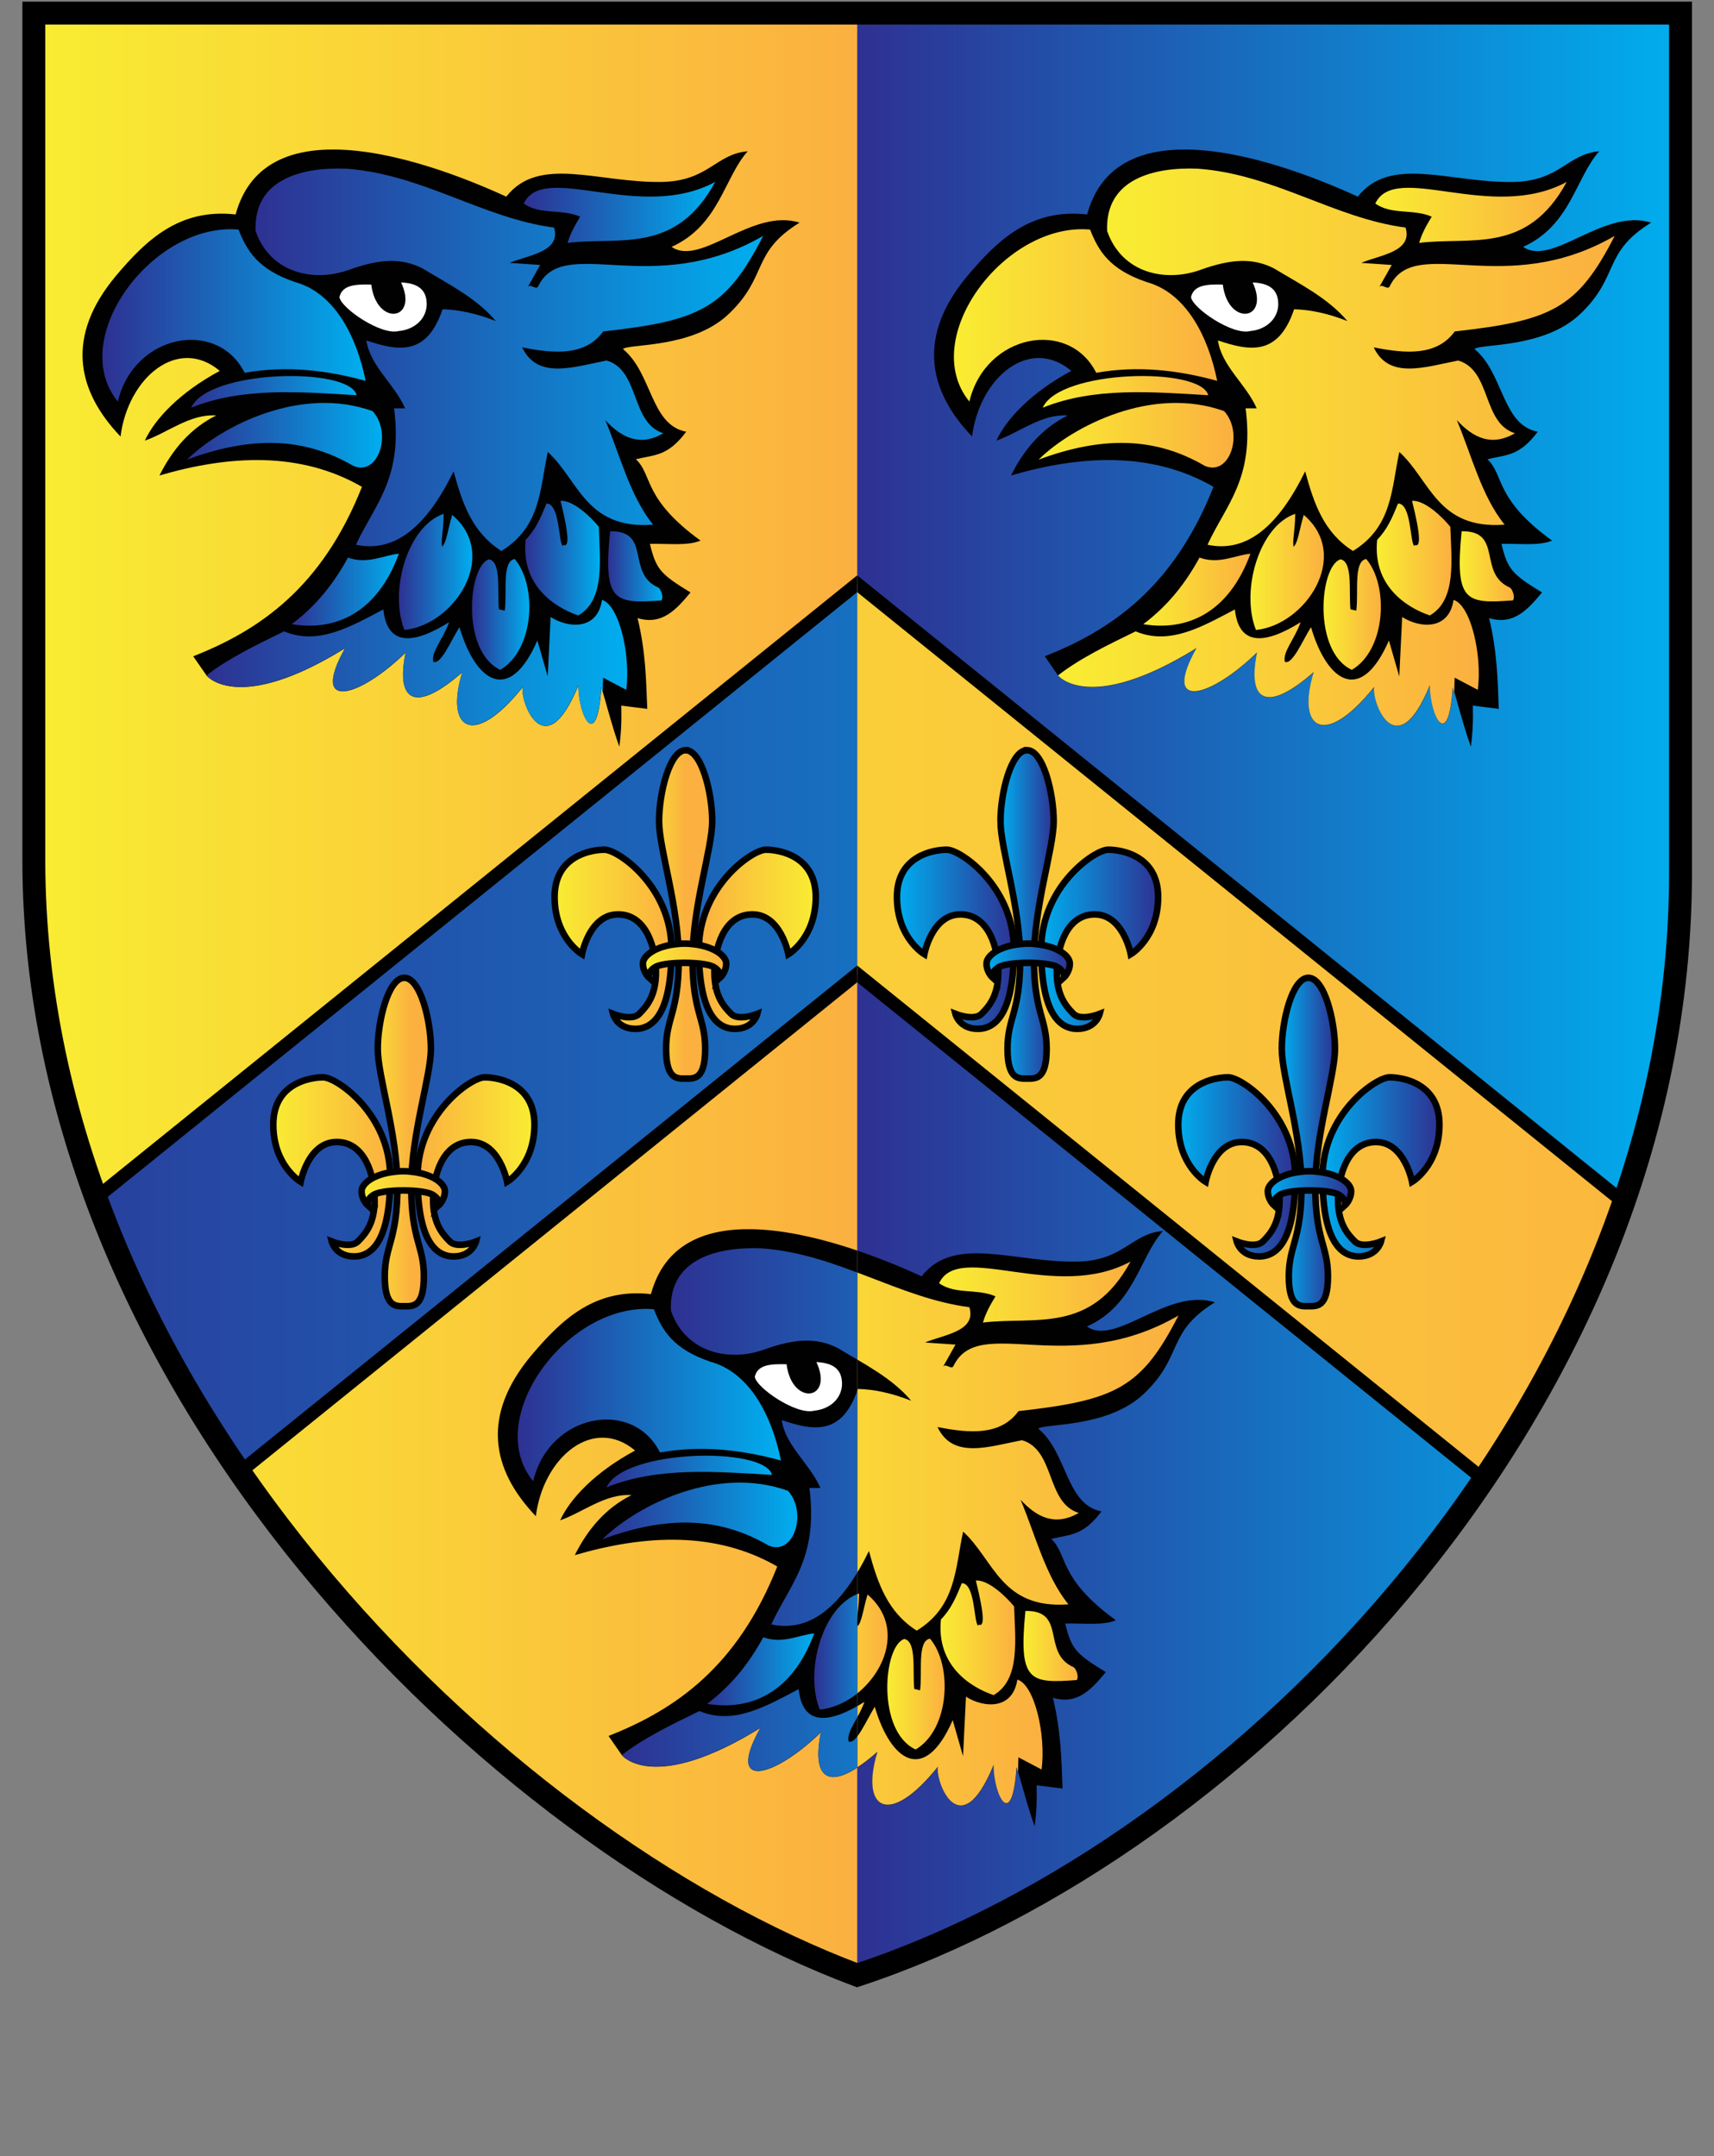 <!DOCTYPE svg PUBLIC "-//W3C//DTD SVG 1.1//EN" "http://www.w3.org/Graphics/SVG/1.1/DTD/svg11.dtd"><svg xmlns="http://www.w3.org/2000/svg" xmlns:xlink="http://www.w3.org/1999/xlink" width="524" height="659" viewBox="53.386 -0.5 524 659"><rect x="53.386" y="-0.5" width="524" height="659" fill="#808080" stroke="none"/><linearGradient id="a" gradientUnits="userSpaceOnUse" x1="91.174" y1="515.304" x2="146.069" y2="536.376"><stop offset="0" stop-color="#8B5E3C"/><stop offset=".497" stop-color="#FDC060"/></linearGradient><linearGradient id="b" gradientUnits="userSpaceOnUse" x1="484.315" y1="536.376" x2="539.209" y2="515.304"><stop offset=".503" stop-color="#FDC060"/><stop offset="1" stop-color="#8B5E3C"/></linearGradient><linearGradient id="c" gradientUnits="userSpaceOnUse" x1="54.886" y1="461.128" x2="160.478" y2="461.128"><stop offset="0" stop-color="#BCBEC0"/><stop offset=".333" stop-color="#E6E7E8"/></linearGradient><linearGradient id="d" gradientUnits="userSpaceOnUse" x1="469.906" y1="461.128" x2="575.498" y2="461.128"><stop offset=".632" stop-color="#E6E7E8"/><stop offset=".687" stop-color="#DBDCDD"/><stop offset=".793" stop-color="#CACBCD"/><stop offset=".898" stop-color="#BFC1C3"/><stop offset="1" stop-color="#BCBEC0"/></linearGradient><defs><path id="e" d="M314.75 3.5H63.727v258.714c0 161.08 140 299 251.714 341 118.286-39 251.714-175.92 251.714-337V3.5H314.75z"/></defs><linearGradient id="f" gradientUnits="userSpaceOnUse" x1="63.728" y1="303.357" x2="567.156" y2="303.357"><stop offset="0" stop-color="#2E3192"/><stop offset="1" stop-color="#00AEEF"/></linearGradient><use xlink:href="#e" overflow="visible" fill="url(#f)"/><clipPath id="g"><use xlink:href="#e" overflow="visible"/></clipPath><g clip-path="url(#g)"><defs><path id="h" d="M315.442 3.5h251.714v655.416H315.442z"/></defs><linearGradient id="i" gradientUnits="userSpaceOnUse" x1="315.442" y1="331.208" x2="567.156" y2="331.208"><stop offset="0" stop-color="#2E3192"/><stop offset="1" stop-color="#00AEEF"/></linearGradient><use xlink:href="#h" overflow="visible" fill="url(#i)"/><clipPath id="j"><use xlink:href="#h" overflow="visible"/></clipPath><g clip-path="url(#j)"><path fill="#010101" d="M519.03 74.955c14.582-6.573 16.044-21.167 23.282-29.22-9.772.816-11.995 9.12-26.25 9.376-19.368.35-37.58-8.28-47.563 4.5-12.132-5.577-33.802-14.152-52.126-14.405-14.25-.197-26.487 4.624-30.625 19.844-17.147-1.935-27.32 7.758-36.657 18.843-14.992 18.006-12.408 34.517 1.47 49.03 2.295-18.098 17.6-30.78 30.343-20.062-12.275 6.606-19.85 14.707-22.906 21.314 6.854-2.355 13.8-8.232 21.813-7.688-7.932 3.96-13.37 10.427-17.344 18.344 21.454-6.26 43.083-7.384 61.905 3.47-12.165 30.705-31.175 43.76-51.584 51.796l4.096 5.91s9.505 11.96 42.34-8.372c-10.983 19.668 4.554 14.966 18.498 1.333-3.166 15.667 3.5 18.167 17.334 6-5.333 17.333 3.206 23.577 18.5 4.533-1 4.142 6.62 24.866 17-.533-.08 8.998 5.667 20.833 7 .667 1.272 3.91 3.162 11.562 5.493 18.095.562-3.947.73-8.155.606-12.556l7.938 1c-.336-8.922-.52-17.772-2.97-27.75 7.497 2.295 11.893-2.673 16.19-7.844-9.238-5.624-10.526-7.094-12.407-14.844 5.908-.11 11.61.646 15.47-1-17.73-12.887-14.527-19.89-19.75-24.875 5.862-1.402 9.735-.876 15.374-8.405-10.975-2.074-10.336-17.876-19.343-25.28 1.934-1.677 21.144-.128 32.25-10.626 12.262-11.592 6.755-18.73 21.75-28-14.537-4.577-30.235 13.587-39.126 7.405z"/><path fill="#FFF" d="M435.687 100.674c3.924-.35 8.01-2.883 8.47-7.625.26-5.272-3.014-7.01-7.814-7.22 5.433 11.7-7.51 13.558-9.125.656-4.77-.114-8.83.045-9.72 3.813.358 3.303 12.754 11.858 18.19 10.374z"/><g transform="translate(-5 2.6)"><linearGradient id="k" gradientUnits="userSpaceOnUse" x1="350.015" y1="93.298" x2="430.499" y2="93.298"><stop offset="0" stop-color="#F9ED32"/><stop offset="1" stop-color="#FBB040"/></linearGradient><path fill="url(#k)" d="M393.527 110.85c12.463-2.242 24.932-.878 36.972 2.467-2.71-13.522-9.468-26.827-21.436-30.16-11.595-3.9-14.84-9.615-17.43-16.09-26.11-2.31-52.648 33.27-36.893 52.57 4.918-20.684 30.375-25.473 38.787-8.786z"/><linearGradient id="l" gradientUnits="userSpaceOnUse" x1="375.899" y1="129.936" x2="435.5" y2="129.936"><stop offset="0" stop-color="#F9ED32"/><stop offset="1" stop-color="#FBB040"/></linearGradient><path fill="url(#l)" d="M426.706 139.29c7.724 3.326 11.973-10.073 5.928-16.724-21.844-7.882-46.118 4.42-56.734 14.818 19.518-7.23 35.662-6.953 50.806 1.906z"/></g><g transform="translate(-5 2.6)"><linearGradient id="m" gradientUnits="userSpaceOnUse" x1="407.891" y1="177.141" x2="440.668" y2="177.141"><stop offset="0" stop-color="#F9ED32"/><stop offset="1" stop-color="#FBB040"/></linearGradient><path fill="url(#m)" d="M440.668 166.142c-4.903.5-9.61 3.32-15.567 1.187-4.125 7.545-9.473 14.587-17.208 20.353 13.128 2.17 26.022-3.154 32.776-21.54z"/><linearGradient id="n" gradientUnits="userSpaceOnUse" x1="381.847" y1="199.502" x2="510.479" y2="199.502"><stop offset="0" stop-color="#F9ED32"/><stop offset="1" stop-color="#FBB040"/></linearGradient><path fill="url(#n)" d="M381.847 203.357c.05.065 9.592 11.903 42.336-8.375-10.982 19.668 4.555 14.966 18.5 1.333-3.167 15.667 3.5 18.167 17.333 6-5.333 17.333 3.206 23.577 18.5 4.533-1 4.142 6.62 24.866 17-.533-.08 8.998 5.667 20.833 7 .667.147.454.305.963.47 1.51.022-1.503.055-2.998.115-4.465l7.074 3.722c1.385-10.448-2.093-25.852-7.406-27.49-1.408 9.353-10.274 8.692-15.712 5.237l-.892 18.158-3.164-10.98c-8.638 19.77-18.944 12.578-23.823-4.096-2.744 4.452-5.713 11.603-8.003 10.607-.67-3.13 2.935-6.78 4.84-12.098-10.743 6.706-18.907 7.49-20.102-3.91-9.963 5.222-19.894 11.1-30.337 6.7-8.748 4.242-17.434 8.5-23.728 13.477z"/><linearGradient id="o" gradientUnits="userSpaceOnUse" x1="478.837" y1="61.819" x2="537.363" y2="61.819"><stop offset="0" stop-color="#F9ED32"/><stop offset="1" stop-color="#FBB040"/></linearGradient><path fill="url(#o)" d="M492.25 71.138c15.964-1.923 33.04 3.607 45.113-18.638-23.11 12.48-52.368-6.383-58.525 6.618 4.976 3.536 11.62 1.548 17.244 4.007-1.67 2.73-3.063 5.284-3.832 8.013z"/><linearGradient id="p" gradientUnits="userSpaceOnUse" x1="396.835" y1="106.862" x2="552.028" y2="106.862"><stop offset="0" stop-color="#F9ED32"/><stop offset="1" stop-color="#FBB040"/></linearGradient><path fill="url(#p)" d="M396.857 67.512c4.494 12.93 17.828 15.756 28.578 11.855 9.21-3.318 15.985-3.74 22.44-.424 8.015 4.827 16.563 9.12 22.438 16.09-6.017-2.367-11.412-3.49-16.3-3.6-4.9 14.62-13.95 12.643-23.286 9.526 1.156 7.846 8.543 13.263 11.854 20.744h-3.386c2.784 21.62-6.072 29.483-11.644 41.704 12.114 2.548 21.684-5.81 29.85-22.44 2.723 10.08 5.773 18.71 14.606 24.346 12.136-7.46 11.73-19.046 14.183-30.272 9.437 8.58 11.612 23.763 32.177 22.228-7.105-8.866-10.03-21.076-14.606-31.965 4.978 5.38 10.56 8.19 17.783 4.02-10.09-3.105-7.146-19.245-17.36-22.227-10.097 1.935-21.13 5.93-25.825-4.022 9.946 1.97 19.28 2.638 24.768-4.868 29.514-3.3 37.523-6.933 48.9-29.214-33.806 19.567-60.994-.77-68.8 15.454-.6 1.25-2.4-1.013-3.175.21l3.812-6.773-9.314-.635c5.55-2.393 15.823-3.33 13.548-10.796-21.795-2.84-40.186-16.302-63.508-17.994-13.166-.543-28.426 2.99-27.73 19.052z"/><linearGradient id="q" gradientUnits="userSpaceOnUse" x1="479.27" y1="167.49" x2="502.125" y2="167.49"><stop offset="0" stop-color="#F9ED32"/><stop offset="1" stop-color="#FBB040"/></linearGradient><path fill="url(#q)" d="M490.962 163.467l-.156.313c-1.38-.574-.862-13.028-5.02-12.97-1.735 4.275-3.283 7.904-6.38 11.088-1.425 13.888 8.772 20.643 16.105 23.113 8.236-4.728 6.577-17.104 6.276-27.087-2.44-3.005-7.81-8.186-11.714-7.948 2.803 11.232 2.535 14.213.89 13.492z"/><linearGradient id="r" gradientUnits="userSpaceOnUse" x1="377.17" y1="116.67" x2="427.764" y2="116.67"><stop offset="0" stop-color="#F9ED32"/><stop offset="1" stop-color="#FBB040"/></linearGradient><path fill="url(#r)" d="M427.764 117.697c-2.312-8.783-45.39-7.848-50.595 3.81 15.678-6.327 33.3-4.825 50.594-3.81z"/><linearGradient id="s" gradientUnits="userSpaceOnUse" x1="504.646" y1="170.002" x2="521.197" y2="170.002"><stop offset="0" stop-color="#F9ED32"/><stop offset="1" stop-color="#FBB040"/></linearGradient><path fill="url(#s)" d="M519.944 176.48c-9.896-4.408-1.936-17.403-14.706-17.196-2.158 21.594 1.266 22.217 15.688 21.127.76-1.034-.24-3.6-.982-3.93z"/><linearGradient id="t" gradientUnits="userSpaceOnUse" x1="440.673" y1="171.702" x2="463.122" y2="171.702"><stop offset="0" stop-color="#F9ED32"/><stop offset="1" stop-color="#FBB040"/></linearGradient><path fill="url(#t)" d="M442.357 189.454c15.22-1.544 29.206-22.79 14.602-35.178-1.365 4.683-1.77 8.555-3.098 9.734-.41-2.034.406-4.353.51-10.06-10.978 3.643-16.793 23.475-12.015 35.504z"/><linearGradient id="u" gradientUnits="userSpaceOnUse" x1="463.009" y1="184.698" x2="480.545" y2="184.698"><stop offset="0" stop-color="#F9ED32"/><stop offset="1" stop-color="#FBB040"/></linearGradient><path fill="url(#u)" d="M473.025 183.548l-1.778-.42c-.55-5.517.786-14.53-3.032-15.27-6.41 1.944-8.6 28.164 3.45 33.782 10.46-6.132 11.353-25.766 4.394-33.886-3.97.716-2.285 10.128-3.035 15.794z"/></g></g><g clip-path="url(#j)"><path fill="#010101" d="M385.67 404.956c14.582-6.574 16.044-21.168 23.282-29.22-9.772.816-11.995 9.12-26.25 9.376-19.368.348-37.58-8.28-47.563 4.5-12.132-5.578-33.802-14.154-52.126-14.407-14.25-.197-26.487 4.624-30.625 19.844-17.147-1.935-27.32 7.757-36.657 18.843-14.992 18.006-12.408 34.516 1.47 49.03 2.295-18.1 17.6-30.78 30.343-20.062-12.275 6.606-19.85 14.706-22.906 21.314 6.854-2.355 13.8-8.232 21.813-7.688-7.932 3.96-13.37 10.426-17.344 18.344 21.454-6.26 43.083-7.385 61.905 3.47-12.165 30.704-31.175 43.76-51.584 51.796l4.096 5.91s9.505 11.96 42.34-8.373c-10.983 19.668 4.554 14.967 18.498 1.334-3.166 15.666 3.5 18.166 17.334 6-5.333 17.333 3.206 23.576 18.5 4.533-1 4.143 6.62 24.866 17-.533-.08 8.998 5.667 20.833 7 .666 1.272 3.91 3.162 11.563 5.493 18.096.562-3.948.73-8.155.606-12.556l7.938 1c-.336-8.922-.52-17.773-2.97-27.75 7.497 2.295 11.893-2.674 16.19-7.844-9.238-5.625-10.526-7.094-12.407-14.844 5.908-.11 11.61.646 15.47-1-17.73-12.887-14.527-19.89-19.75-24.875 5.862-1.403 9.735-.876 15.374-8.405-10.975-2.074-10.336-17.877-19.343-25.28 1.934-1.677 21.144-.128 32.25-10.626 12.262-11.593 6.755-18.73 21.75-28-14.538-4.577-30.235 13.587-39.126 7.406z"/><path fill="#FFF" d="M302.327 430.674c3.924-.35 8.01-2.883 8.47-7.625.26-5.272-3.014-7.01-7.814-7.22 5.433 11.7-7.51 13.557-9.125.656-4.77-.115-8.83.045-9.72 3.813.358 3.302 12.753 11.86 18.19 10.374z"/><g transform="translate(-5 2.6)"><linearGradient id="v" gradientUnits="userSpaceOnUse" x1="216.655" y1="423.298" x2="297.138" y2="423.298"><stop offset="0" stop-color="#F9ED32"/><stop offset="1" stop-color="#FBB040"/></linearGradient><path fill="url(#v)" d="M260.167 440.852c12.463-2.244 24.932-.88 36.972 2.465-2.71-13.52-9.468-26.826-21.436-30.158-11.595-3.903-14.84-9.618-17.43-16.093-26.11-2.31-52.648 33.27-36.893 52.57 4.917-20.684 30.375-25.473 38.787-8.785z"/><linearGradient id="w" gradientUnits="userSpaceOnUse" x1="242.539" y1="459.936" x2="302.14" y2="459.936"><stop offset="0" stop-color="#F9ED32"/><stop offset="1" stop-color="#FBB040"/></linearGradient><path fill="url(#w)" d="M293.345 469.29c7.724 3.325 11.973-10.073 5.928-16.724-21.844-7.883-46.118 4.42-56.734 14.818 19.517-7.23 35.662-6.952 50.805 1.905z"/></g><g transform="translate(-5 2.6)"><linearGradient id="x" gradientUnits="userSpaceOnUse" x1="274.531" y1="507.141" x2="307.307" y2="507.141"><stop offset="0" stop-color="#F9ED32"/><stop offset="1" stop-color="#FBB040"/></linearGradient><path fill="url(#x)" d="M307.307 496.143c-4.903.5-9.61 3.32-15.567 1.186-4.126 7.546-9.474 14.587-17.21 20.354 13.13 2.17 26.023-3.155 32.777-21.54z"/><linearGradient id="y" gradientUnits="userSpaceOnUse" x1="248.487" y1="529.502" x2="377.119" y2="529.502"><stop offset="0" stop-color="#F9ED32"/><stop offset="1" stop-color="#FBB040"/></linearGradient><path fill="url(#y)" d="M248.487 533.357c.05.064 9.592 11.902 42.336-8.375-10.982 19.668 4.555 14.967 18.5 1.334-3.167 15.666 3.5 18.166 17.333 6-5.333 17.333 3.206 23.576 18.5 4.533-1 4.142 6.62 24.865 17-.534-.08 8.998 5.667 20.833 7 .666.147.455.305.963.47 1.512.022-1.504.055-3 .115-4.467l7.074 3.723c1.385-10.447-2.093-25.852-7.406-27.49-1.408 9.353-10.274 8.693-15.712 5.238l-.892 18.158-3.164-10.982c-8.638 19.77-18.944 12.58-23.823-4.094-2.744 4.453-5.713 11.604-8.003 10.607-.67-3.13 2.935-6.78 4.84-12.098-10.743 6.706-18.907 7.49-20.102-3.91-9.963 5.222-19.894 11.1-30.337 6.702-8.75 4.24-17.434 8.5-23.728 13.475z"/><linearGradient id="z" gradientUnits="userSpaceOnUse" x1="345.477" y1="391.819" x2="404.003" y2="391.819"><stop offset="0" stop-color="#F9ED32"/><stop offset="1" stop-color="#FBB040"/></linearGradient><path fill="url(#z)" d="M358.89 401.14c15.963-1.925 33.04 3.606 45.112-18.64-23.11 12.482-52.368-6.383-58.525 6.62 4.976 3.534 11.62 1.546 17.244 4.005-1.67 2.73-3.06 5.283-3.83 8.014z"/><linearGradient id="A" gradientUnits="userSpaceOnUse" x1="263.474" y1="436.861" x2="418.668" y2="436.861"><stop offset="0" stop-color="#F9ED32"/><stop offset="1" stop-color="#FBB040"/></linearGradient><path fill="url(#A)" d="M263.497 397.512c4.494 12.93 17.828 15.756 28.578 11.855 9.21-3.318 15.985-3.738 22.44-.424 8.015 4.828 16.563 9.12 22.438 16.09-6.017-2.367-11.412-3.49-16.3-3.6-4.9 14.62-13.95 12.643-23.286 9.527 1.156 7.846 8.543 13.264 11.854 20.744h-3.386c2.784 21.62-6.072 29.484-11.644 41.705 12.114 2.546 21.684-5.81 29.85-22.44 2.723 10.078 5.773 18.707 14.606 24.344 12.136-7.46 11.73-19.045 14.183-30.27 9.437 8.58 11.612 23.76 32.177 22.226-7.105-8.865-10.03-21.076-14.606-31.965 4.978 5.38 10.56 8.19 17.783 4.02-10.09-3.104-7.146-19.245-17.36-22.226-10.097 1.933-21.13 5.93-25.825-4.024 9.946 1.97 19.28 2.64 24.768-4.867 29.514-3.302 37.523-6.935 48.9-29.216-33.806 19.568-60.994-.77-68.8 15.455-.6 1.25-2.4-1.015-3.175.21l3.812-6.775-9.314-.635c5.55-2.393 15.823-3.33 13.548-10.795-21.795-2.842-40.186-16.303-63.508-17.994-13.167-.542-28.427 2.99-27.73 19.052z"/><linearGradient id="B" gradientUnits="userSpaceOnUse" x1="345.91" y1="497.49" x2="368.764" y2="497.49"><stop offset="0" stop-color="#F9ED32"/><stop offset="1" stop-color="#FBB040"/></linearGradient><path fill="url(#B)" d="M357.6 493.467l-.155.314c-1.38-.573-.862-13.028-5.02-12.968-1.735 4.273-3.283 7.902-6.38 11.086-1.425 13.89 8.772 20.643 16.105 23.113 8.235-4.727 6.576-17.104 6.275-27.087-2.44-3.004-7.81-8.186-11.714-7.947 2.804 11.23 2.537 14.212.89 13.49z"/><linearGradient id="C" gradientUnits="userSpaceOnUse" x1="243.809" y1="446.671" x2="294.404" y2="446.671"><stop offset="0" stop-color="#F9ED32"/><stop offset="1" stop-color="#FBB040"/></linearGradient><path fill="url(#C)" d="M294.404 447.697c-2.312-8.783-45.39-7.848-50.595 3.81 15.678-6.327 33.3-4.825 50.594-3.81z"/><linearGradient id="D" gradientUnits="userSpaceOnUse" x1="371.286" y1="500.002" x2="387.837" y2="500.002"><stop offset="0" stop-color="#F9ED32"/><stop offset="1" stop-color="#FBB040"/></linearGradient><path fill="url(#D)" d="M386.584 506.48c-9.896-4.407-1.936-17.403-14.706-17.196-2.158 21.594 1.266 22.217 15.688 21.127.76-1.033-.24-3.6-.982-3.93z"/><linearGradient id="E" gradientUnits="userSpaceOnUse" x1="307.312" y1="501.701" x2="329.761" y2="501.701"><stop offset="0" stop-color="#F9ED32"/><stop offset="1" stop-color="#FBB040"/></linearGradient><path fill="url(#E)" d="M308.997 519.453c15.22-1.543 29.206-22.79 14.602-35.178-1.365 4.684-1.77 8.555-3.098 9.734-.41-2.034.406-4.353.51-10.062-10.978 3.646-16.794 23.478-12.015 35.505z"/><linearGradient id="F" gradientUnits="userSpaceOnUse" x1="329.649" y1="514.698" x2="347.184" y2="514.698"><stop offset="0" stop-color="#F9ED32"/><stop offset="1" stop-color="#FBB040"/></linearGradient><path fill="url(#F)" d="M339.665 513.55l-1.778-.42c-.55-5.52.786-14.53-3.032-15.27-6.41 1.942-8.6 28.163 3.45 33.78 10.46-6.13 11.353-25.766 4.394-33.885-3.97.716-2.285 10.128-3.035 15.794z"/></g></g><linearGradient id="G" gradientUnits="userSpaceOnUse" x1="3.017" y1="336.462" x2="627.867" y2="336.462"><stop offset="0" stop-color="#F9ED32"/><stop offset="1" stop-color="#FBB040"/></linearGradient><path clip-path="url(#j)" fill="url(#G)" stroke="#000" stroke-width="4" stroke-miterlimit="10" d="M627.867 429.96L315.443 177.928 3.017 429.96l67.197 65.036 245.23-197.824L560.67 494.996z"/><g clip-path="url(#j)"><linearGradient id="H" gradientUnits="userSpaceOnUse" x1="359.259" y1="278.986" x2="375.509" y2="278.986"><stop offset="0" stop-color="#00AEEF"/><stop offset="1" stop-color="#2E3192"/></linearGradient><path fill="url(#H)" stroke="#000" stroke-width="2" stroke-miterlimit="10" d="M359.26 250.47c0-8.543 3.208-21.632 8.114-21.67v-.002h.022c4.904.04 8.113 13.13 8.113 21.67 0 8.556-6.01 25.855-6.01 42.204 0 16.35 3.864 17.87 3.864 27.376 0 9.492-3.39 9.126-5.98 9.125-2.59 0-5.98.367-5.98-9.125 0-9.506 3.862-11.026 3.862-27.376s-6.007-33.65-6.007-42.203z"/><linearGradient id="I" gradientUnits="userSpaceOnUse" x1="371.707" y1="286.589" x2="407.447" y2="286.589"><stop offset="0" stop-color="#00AEEF"/><stop offset="1" stop-color="#2E3192"/></linearGradient><path fill="url(#I)" stroke="#000" stroke-width="2" stroke-miterlimit="10" d="M376.46 296.665c0-7.224 2.852-17.68 11.596-17.68 8.746 0 11.027 12.167 11.027 12.167s8.363-4.943 8.363-17.49c0-12.547-11.074-14.448-15.258-14.448-4.182 0-20.482 11.32-20.482 30.417s5.324 24.334 11.027 24.334 6.844-4.563 6.844-4.563-5.703 2.282-7.984 0-5.133-5.512-5.133-12.735z"/><linearGradient id="J" gradientUnits="userSpaceOnUse" x1="327.603" y1="286.589" x2="363.343" y2="286.589"><stop offset="0" stop-color="#00AEEF"/><stop offset="1" stop-color="#2E3192"/></linearGradient><path fill="url(#J)" stroke="#000" stroke-width="2" stroke-miterlimit="10" d="M358.59 296.665c0-7.224-2.853-17.68-11.597-17.68s-11.025 12.167-11.025 12.167-8.365-4.943-8.365-17.49c0-12.547 11.076-14.448 15.258-14.448s20.483 11.32 20.483 30.417-5.322 24.334-11.025 24.334-6.846-4.563-6.846-4.563 5.705 2.282 7.986 0 5.133-5.512 5.133-12.735z"/><linearGradient id="K" gradientUnits="userSpaceOnUse" x1="354.982" y1="293.143" x2="380.453" y2="293.143"><stop offset="0" stop-color="#00AEEF"/><stop offset="1" stop-color="#2E3192"/></linearGradient><path fill="url(#K)" stroke="#000" stroke-width="2" stroke-miterlimit="10" d="M365.81 288.018c.443-.062.957-.098 1.574-.098.113 0 .22.007.332.008.113 0 .22-.008.332-.008.62 0 1.133.036 1.574.098 6.852.554 10.83 3.577 10.83 5.986 0 2.66-1.902 4.362-1.902 4.362s.645-1.595-1.64-3.14c-1.987-1.347-7.75-1.437-9.194-1.438-1.443 0-7.205.09-9.195 1.438-2.28 1.545-1.638 3.14-1.638 3.14s-1.9-1.7-1.9-4.362c0-2.41 3.976-5.433 10.828-5.986z"/><g><linearGradient id="L" gradientUnits="userSpaceOnUse" x1="445.259" y1="348.555" x2="461.509" y2="348.555"><stop offset="0" stop-color="#00AEEF"/><stop offset="1" stop-color="#2E3192"/></linearGradient><path fill="url(#L)" stroke="#000" stroke-width="2" stroke-miterlimit="10" d="M445.26 320.038c0-8.542 3.208-21.63 8.114-21.67h.022c4.904.04 8.113 13.128 8.113 21.67 0 8.555-6.01 25.854-6.01 42.203 0 16.35 3.864 17.87 3.864 27.376 0 9.492-3.39 9.127-5.98 9.125-2.59.003-5.98.368-5.98-9.124 0-9.506 3.862-11.025 3.862-27.375 0-16.348-6.007-33.648-6.007-42.202z"/><linearGradient id="M" gradientUnits="userSpaceOnUse" x1="457.707" y1="356.158" x2="493.447" y2="356.158"><stop offset="0" stop-color="#00AEEF"/><stop offset="1" stop-color="#2E3192"/></linearGradient><path fill="url(#M)" stroke="#000" stroke-width="2" stroke-miterlimit="10" d="M462.46 366.233c0-7.224 2.852-17.68 11.596-17.68 8.746 0 11.027 12.167 11.027 12.167s8.363-4.943 8.363-17.49c0-12.547-11.074-14.448-15.258-14.448-4.182 0-20.482 11.32-20.482 30.417s5.324 24.332 11.027 24.332 6.844-4.563 6.844-4.563-5.703 2.28-7.984 0-5.133-5.513-5.133-12.737z"/><linearGradient id="N" gradientUnits="userSpaceOnUse" x1="413.603" y1="356.158" x2="449.343" y2="356.158"><stop offset="0" stop-color="#00AEEF"/><stop offset="1" stop-color="#2E3192"/></linearGradient><path fill="url(#N)" stroke="#000" stroke-width="2" stroke-miterlimit="10" d="M444.59 366.233c0-7.224-2.853-17.68-11.597-17.68s-11.025 12.167-11.025 12.167-8.365-4.943-8.365-17.49c0-12.547 11.076-14.448 15.258-14.448s20.483 11.32 20.483 30.417-5.322 24.332-11.025 24.332-6.846-4.563-6.846-4.563 5.705 2.28 7.986 0 5.133-5.513 5.133-12.737z"/><linearGradient id="O" gradientUnits="userSpaceOnUse" x1="440.982" y1="362.712" x2="466.453" y2="362.712"><stop offset="0" stop-color="#00AEEF"/><stop offset="1" stop-color="#2E3192"/></linearGradient><path fill="url(#O)" stroke="#000" stroke-width="2" stroke-miterlimit="10" d="M451.81 357.586c.443-.062.957-.098 1.574-.098.113 0 .22.007.332.008.113 0 .22-.008.332-.008.62 0 1.133.036 1.574.098 6.852.554 10.83 3.577 10.83 5.986 0 2.66-1.902 4.362-1.902 4.362s.645-1.595-1.64-3.14c-1.987-1.347-7.75-1.437-9.194-1.438-1.443 0-7.205.09-9.195 1.438-2.28 1.545-1.638 3.14-1.638 3.14s-1.9-1.7-1.9-4.362c0-2.41 3.976-5.432 10.828-5.986z"/></g></g></g><g clip-path="url(#g)"><defs><path id="P" d="M63.728 3.5h251.714v655.416H63.728z"/></defs><linearGradient id="Q" gradientUnits="userSpaceOnUse" x1="63.728" y1="331.207" x2="315.442" y2="331.207"><stop offset="0" stop-color="#F9ED32"/><stop offset="1" stop-color="#FBB040"/></linearGradient><use xlink:href="#P" overflow="visible" fill="url(#Q)"/><clipPath id="R"><use xlink:href="#P" overflow="visible"/></clipPath><g clip-path="url(#R)"><path fill="#010101" d="M258.697 74.955c14.58-6.573 16.043-21.167 23.28-29.22-9.77.816-11.994 9.12-26.25 9.376-19.367.35-37.58-8.28-47.562 4.5-12.13-5.577-33.8-14.152-52.124-14.405-14.25-.197-26.486 4.624-30.624 19.844-17.146-1.935-27.32 7.758-36.656 18.843-14.992 18.006-12.408 34.517 1.47 49.03 2.295-18.098 17.6-30.78 30.343-20.062-12.275 6.606-19.85 14.707-22.906 21.314 6.854-2.355 13.8-8.232 21.813-7.688-7.932 3.96-13.37 10.427-17.344 18.344 21.455-6.26 43.084-7.384 61.906 3.47-12.165 30.705-31.175 43.76-51.584 51.796l4.095 5.91s9.505 11.96 42.34-8.372c-10.983 19.668 4.554 14.966 18.498 1.333-3.165 15.667 3.502 18.167 17.335 6-5.333 17.333 3.206 23.577 18.5 4.533-1 4.142 6.62 24.866 17-.533-.08 8.998 5.667 20.833 7 .667 1.272 3.91 3.162 11.562 5.493 18.095.56-3.947.73-8.155.605-12.556l7.938 1c-.335-8.922-.52-17.772-2.968-27.75 7.496 2.295 11.892-2.673 16.188-7.844-9.237-5.624-10.525-7.094-12.406-14.844 5.908-.11 11.61.646 15.47-1-17.73-12.887-14.527-19.89-19.75-24.875 5.862-1.402 9.735-.876 15.374-8.405-10.976-2.074-10.337-17.876-19.344-25.28 1.934-1.677 21.144-.128 32.25-10.626 12.262-11.592 6.755-18.73 21.75-28-14.538-4.577-30.235 13.587-39.127 7.405z"/><path fill="#FFF" d="M175.354 100.674c3.924-.35 8.01-2.883 8.47-7.625.26-5.272-3.014-7.01-7.814-7.22 5.433 11.7-7.51 13.558-9.125.656-4.77-.114-8.83.045-9.72 3.813.358 3.303 12.753 11.858 18.19 10.374z"/><g transform="translate(-5 2.6)"><linearGradient id="S" gradientUnits="userSpaceOnUse" x1="89.682" y1="93.298" x2="170.165" y2="93.298"><stop offset="0" stop-color="#2E3192"/><stop offset="1" stop-color="#00AEEF"/></linearGradient><path fill="url(#S)" d="M133.193 110.85c12.463-2.242 24.932-.878 36.972 2.467-2.71-13.522-9.467-26.827-21.435-30.16-11.595-3.9-14.84-9.615-17.43-16.09-26.11-2.31-52.648 33.27-36.893 52.57 4.917-20.684 30.374-25.473 38.786-8.786z"/><linearGradient id="T" gradientUnits="userSpaceOnUse" x1="115.566" y1="129.936" x2="175.167" y2="129.936"><stop offset="0" stop-color="#2E3192"/><stop offset="1" stop-color="#00AEEF"/></linearGradient><path fill="url(#T)" d="M166.372 139.29c7.724 3.326 11.973-10.073 5.928-16.724-21.844-7.882-46.118 4.42-56.734 14.818 19.518-7.23 35.663-6.953 50.806 1.906z"/></g><g transform="translate(-5 2.6)"><linearGradient id="U" gradientUnits="userSpaceOnUse" x1="147.558" y1="177.141" x2="180.334" y2="177.141"><stop offset="0" stop-color="#2E3192"/><stop offset="1" stop-color="#00AEEF"/></linearGradient><path fill="url(#U)" d="M180.334 166.142c-4.903.5-9.61 3.32-15.567 1.187-4.126 7.545-9.474 14.587-17.21 20.353 13.13 2.17 26.023-3.154 32.777-21.54z"/><linearGradient id="V" gradientUnits="userSpaceOnUse" x1="121.514" y1="199.502" x2="250.146" y2="199.502"><stop offset="0" stop-color="#2E3192"/><stop offset="1" stop-color="#00AEEF"/></linearGradient><path fill="url(#V)" d="M121.514 203.357c.05.065 9.592 11.903 42.336-8.375-10.982 19.668 4.555 14.966 18.5 1.333-3.167 15.667 3.5 18.167 17.333 6-5.333 17.333 3.206 23.577 18.5 4.533-1 4.142 6.62 24.866 17-.533-.08 8.998 5.667 20.833 7 .667.147.454.305.963.47 1.51.022-1.503.055-2.998.115-4.465l7.073 3.722c1.386-10.448-2.092-25.852-7.405-27.49-1.408 9.353-10.274 8.692-15.712 5.237l-.892 18.158-3.163-10.98c-8.638 19.77-18.944 12.578-23.823-4.096-2.744 4.452-5.713 11.603-8.003 10.607-.67-3.13 2.936-6.78 4.84-12.098-10.742 6.706-18.906 7.49-20.1-3.91-9.964 5.222-19.895 11.1-30.338 6.7-8.75 4.242-17.434 8.5-23.728 13.477z"/><linearGradient id="W" gradientUnits="userSpaceOnUse" x1="218.504" y1="61.819" x2="277.029" y2="61.819"><stop offset="0" stop-color="#2E3192"/><stop offset="1" stop-color="#00AEEF"/></linearGradient><path fill="url(#W)" d="M231.916 71.138c15.964-1.923 33.04 3.607 45.113-18.638-23.11 12.48-52.37-6.383-58.526 6.618 4.976 3.536 11.62 1.548 17.244 4.007-1.67 2.73-3.062 5.284-3.832 8.013z"/><linearGradient id="X" gradientUnits="userSpaceOnUse" x1="136.501" y1="106.862" x2="291.695" y2="106.862"><stop offset="0" stop-color="#2E3192"/><stop offset="1" stop-color="#00AEEF"/></linearGradient><path fill="url(#X)" d="M136.524 67.512c4.494 12.93 17.828 15.756 28.578 11.855 9.21-3.318 15.985-3.74 22.44-.424 8.015 4.827 16.563 9.12 22.438 16.09-6.017-2.367-11.412-3.49-16.3-3.6-4.9 14.62-13.95 12.643-23.286 9.526 1.156 7.846 8.543 13.263 11.854 20.744h-3.387c2.785 21.62-6.07 29.483-11.643 41.704 12.114 2.548 21.684-5.81 29.85-22.44 2.723 10.08 5.773 18.71 14.606 24.346 12.136-7.46 11.73-19.046 14.183-30.272 9.438 8.58 11.613 23.763 32.178 22.228-7.105-8.866-10.03-21.076-14.606-31.965 4.977 5.38 10.56 8.19 17.782 4.02-10.09-3.105-7.146-19.245-17.36-22.227-10.097 1.935-21.13 5.93-25.825-4.022 9.946 1.97 19.28 2.638 24.768-4.868 29.514-3.3 37.523-6.933 48.9-29.214-33.806 19.567-60.994-.77-68.8 15.454-.6 1.25-2.4-1.013-3.175.21l3.81-6.773-9.313-.635c5.55-2.393 15.823-3.33 13.548-10.796-21.795-2.84-40.186-16.302-63.508-17.994-13.167-.543-28.427 2.99-27.73 19.052z"/><linearGradient id="Y" gradientUnits="userSpaceOnUse" x1="218.937" y1="167.49" x2="241.791" y2="167.49"><stop offset="0" stop-color="#2E3192"/><stop offset="1" stop-color="#00AEEF"/></linearGradient><path fill="url(#Y)" d="M230.628 163.467l-.156.313c-1.38-.574-.862-13.028-5.02-12.97-1.735 4.275-3.283 7.904-6.38 11.088-1.425 13.888 8.772 20.643 16.105 23.113 8.235-4.728 6.576-17.104 6.275-27.087-2.44-3.005-7.81-8.186-11.714-7.948 2.803 11.232 2.536 14.213.89 13.492z"/><linearGradient id="Z" gradientUnits="userSpaceOnUse" x1="116.836" y1="116.67" x2="167.431" y2="116.67"><stop offset="0" stop-color="#2E3192"/><stop offset="1" stop-color="#00AEEF"/></linearGradient><path fill="url(#Z)" d="M167.43 117.697c-2.31-8.783-45.39-7.848-50.594 3.81 15.68-6.327 33.302-4.825 50.595-3.81z"/><linearGradient id="aa" gradientUnits="userSpaceOnUse" x1="244.313" y1="170.002" x2="260.863" y2="170.002"><stop offset="0" stop-color="#2E3192"/><stop offset="1" stop-color="#00AEEF"/></linearGradient><path fill="url(#aa)" d="M259.61 176.48c-9.896-4.408-1.936-17.403-14.706-17.196-2.158 21.594 1.266 22.217 15.688 21.127.76-1.034-.24-3.6-.982-3.93z"/><linearGradient id="ab" gradientUnits="userSpaceOnUse" x1="180.339" y1="171.702" x2="202.788" y2="171.702"><stop offset="0" stop-color="#2E3192"/><stop offset="1" stop-color="#00AEEF"/></linearGradient><path fill="url(#ab)" d="M182.024 189.454c15.22-1.544 29.206-22.79 14.602-35.178-1.364 4.683-1.77 8.555-3.097 9.734-.412-2.034.405-4.353.51-10.06-10.98 3.643-16.795 23.475-12.016 35.504z"/><linearGradient id="ac" gradientUnits="userSpaceOnUse" x1="202.675" y1="184.698" x2="220.211" y2="184.698"><stop offset="0" stop-color="#2E3192"/><stop offset="1" stop-color="#00AEEF"/></linearGradient><path fill="url(#ac)" d="M212.692 183.548l-1.778-.42c-.55-5.517.786-14.53-3.032-15.27-6.41 1.944-8.6 28.164 3.45 33.782 10.46-6.132 11.353-25.766 4.394-33.886-3.97.716-2.284 10.128-3.034 15.794z"/></g></g><g clip-path="url(#R)"><path fill="#010101" d="M385.67 404.955c14.58-6.572 16.044-21.166 23.282-29.218-9.773.815-11.996 9.12-26.25 9.375-19.37.35-37.58-8.28-47.563 4.5-12.132-5.578-33.802-14.153-52.126-14.406-14.25-.197-26.487 4.625-30.625 19.843-17.147-1.935-27.32 7.76-36.657 18.843-14.992 18.006-12.408 34.518 1.47 49.03 2.295-18.097 17.6-30.78 30.343-20.062-12.275 6.606-19.85 14.708-22.906 21.314 6.854-2.355 13.8-8.232 21.813-7.688-7.932 3.96-13.37 10.428-17.344 18.344 21.454-6.26 43.083-7.383 61.905 3.47-12.165 30.706-31.175 43.76-51.584 51.796l4.096 5.91s9.505 11.96 42.34-8.37c-10.983 19.667 4.554 14.964 18.498 1.33-3.166 15.67 3.502 18.17 17.334 6.002-5.332 17.333 3.207 23.577 18.5 4.533-1 4.143 6.62 24.867 17-.532-.078 8.997 5.668 20.833 7 .667 1.273 3.908 3.162 11.56 5.494 18.094.56-3.946.73-8.154.605-12.556l7.938 1c-.336-8.922-.52-17.77-2.97-27.75 7.497 2.295 11.892-2.672 16.19-7.844-9.24-5.623-10.526-7.094-12.407-14.844 5.908-.11 11.61.646 15.47-1-17.73-12.887-14.528-19.89-19.75-24.875 5.862-1.4 9.735-.876 15.374-8.405-10.977-2.074-10.338-17.875-19.344-25.28 1.934-1.677 21.143-.128 32.25-10.626 12.262-11.59 6.754-18.728 21.75-28-14.54-4.578-30.237 13.586-39.127 7.405z"/><path fill="#FFF" d="M302.326 430.673c3.924-.35 8.01-2.883 8.47-7.625.26-5.27-3.015-7.008-7.814-7.22 5.432 11.702-7.51 13.56-9.125.657-4.77-.113-8.83.045-9.72 3.813.358 3.305 12.754 11.86 18.19 10.375z"/><g transform="translate(-5 2.6)"><linearGradient id="ad" gradientUnits="userSpaceOnUse" x1="216.654" y1="423.298" x2="297.138" y2="423.298"><stop offset="0" stop-color="#2E3192"/><stop offset="1" stop-color="#00AEEF"/></linearGradient><path fill="url(#ad)" d="M260.166 440.85c12.463-2.24 24.932-.878 36.972 2.468-2.71-13.523-9.467-26.828-21.435-30.16-11.595-3.902-14.84-9.615-17.43-16.092-26.11-2.31-52.648 33.273-36.893 52.572 4.917-20.686 30.374-25.475 38.786-8.787z"/><linearGradient id="ae" gradientUnits="userSpaceOnUse" x1="242.538" y1="459.936" x2="302.139" y2="459.936"><stop offset="0" stop-color="#2E3192"/><stop offset="1" stop-color="#00AEEF"/></linearGradient><path fill="url(#ae)" d="M293.345 469.29c7.724 3.326 11.973-10.074 5.928-16.725-21.844-7.88-46.118 4.42-56.734 14.818 19.517-7.23 35.66-6.952 50.805 1.907z"/></g><g transform="translate(-5 2.6)"><linearGradient id="af" gradientUnits="userSpaceOnUse" x1="274.53" y1="507.141" x2="307.307" y2="507.141"><stop offset="0" stop-color="#2E3192"/><stop offset="1" stop-color="#00AEEF"/></linearGradient><path fill="url(#af)" d="M307.307 496.142c-4.903.502-9.61 3.322-15.567 1.188-4.126 7.545-9.474 14.588-17.21 20.353 13.13 2.17 26.023-3.155 32.777-21.54z"/><linearGradient id="ag" gradientUnits="userSpaceOnUse" x1="248.487" y1="529.502" x2="377.119" y2="529.502"><stop offset="0" stop-color="#2E3192"/><stop offset="1" stop-color="#00AEEF"/></linearGradient><path fill="url(#ag)" d="M248.486 533.357c.05.065 9.592 11.903 42.336-8.374-10.982 19.668 4.555 14.965 18.5 1.332-3.167 15.668 3.5 18.168 17.333 6-5.332 17.334 3.207 23.578 18.5 4.534-1 4.14 6.62 24.865 17-.534-.078 8.997 5.668 20.833 7 .667.148.453.305.963.47 1.51.022-1.504.056-2.998.116-4.465l7.073 3.72c1.385-10.446-2.092-25.85-7.406-27.487-1.408 9.353-10.273 8.692-15.71 5.237l-.894 18.158-3.164-10.98c-8.638 19.77-18.944 12.578-23.823-4.096-2.744 4.452-5.713 11.604-8.004 10.608-.67-3.13 2.936-6.78 4.84-12.098-10.742 6.707-18.907 7.49-20.1-3.908-9.964 5.22-19.895 11.1-30.338 6.7-8.75 4.24-17.435 8.5-23.73 13.475z"/><linearGradient id="ah" gradientUnits="userSpaceOnUse" x1="345.477" y1="391.819" x2="404.003" y2="391.819"><stop offset="0" stop-color="#2E3192"/><stop offset="1" stop-color="#00AEEF"/></linearGradient><path fill="url(#ah)" d="M358.89 401.138c15.962-1.922 33.04 3.607 45.112-18.637-23.11 12.48-52.37-6.382-58.525 6.618 4.975 3.537 11.62 1.55 17.244 4.008-1.67 2.73-3.06 5.283-3.83 8.012z"/><linearGradient id="ai" gradientUnits="userSpaceOnUse" x1="263.473" y1="436.861" x2="418.667" y2="436.861"><stop offset="0" stop-color="#2E3192"/><stop offset="1" stop-color="#00AEEF"/></linearGradient><path fill="url(#ai)" d="M263.496 397.513c4.494 12.928 17.828 15.756 28.578 11.855 9.21-3.318 15.985-3.74 22.44-.424 8.016 4.826 16.564 9.12 22.44 16.088-6.02-2.365-11.413-3.49-16.302-3.598-4.9 14.62-13.95 12.643-23.286 9.525 1.156 7.847 8.543 13.263 11.854 20.745h-3.386c2.784 21.62-6.072 29.482-11.644 41.703 12.114 2.55 21.684-5.81 29.848-22.44 2.725 10.08 5.775 18.71 14.607 24.347 12.137-7.46 11.73-19.047 14.184-30.273 9.437 8.58 11.612 23.764 32.177 22.23-7.105-8.868-10.03-21.077-14.607-31.966 4.977 5.38 10.56 8.19 17.783 4.02-10.09-3.106-7.146-19.245-17.36-22.228-10.097 1.936-21.132 5.932-25.825-4.02 9.945 1.968 19.28 2.636 24.768-4.87 29.514-3.3 37.523-6.932 48.9-29.213-33.807 19.566-60.994-.77-68.8 15.453-.6 1.252-2.4-1.012-3.175.21l3.812-6.772-9.314-.635c5.55-2.392 15.822-3.33 13.547-10.796-21.795-2.84-40.186-16.3-63.507-17.994-13.167-.543-28.427 2.99-27.732 19.053z"/><linearGradient id="aj" gradientUnits="userSpaceOnUse" x1="345.909" y1="497.49" x2="368.763" y2="497.49"><stop offset="0" stop-color="#2E3192"/><stop offset="1" stop-color="#00AEEF"/></linearGradient><path fill="url(#aj)" d="M357.6 493.468l-.156.313c-1.38-.573-.86-13.026-5.02-12.968-1.734 4.275-3.283 7.904-6.38 11.088-1.425 13.887 8.772 20.643 16.106 23.113 8.234-4.728 6.576-17.105 6.275-27.088-2.44-3.006-7.81-8.186-11.715-7.95 2.804 11.23 2.537 14.214.89 13.493z"/><linearGradient id="ak" gradientUnits="userSpaceOnUse" x1="243.809" y1="446.67" x2="294.403" y2="446.67"><stop offset="0" stop-color="#2E3192"/><stop offset="1" stop-color="#00AEEF"/></linearGradient><path fill="url(#ak)" d="M294.403 447.696c-2.312-8.783-45.39-7.848-50.595 3.81 15.68-6.325 33.302-4.823 50.595-3.81z"/><linearGradient id="al" gradientUnits="userSpaceOnUse" x1="371.286" y1="500.003" x2="387.837" y2="500.003"><stop offset="0" stop-color="#2E3192"/><stop offset="1" stop-color="#00AEEF"/></linearGradient><path fill="url(#al)" d="M386.583 506.48c-9.895-4.408-1.936-17.402-14.705-17.195-2.158 21.594 1.266 22.217 15.688 21.127.76-1.036-.24-3.602-.983-3.932z"/><linearGradient id="am" gradientUnits="userSpaceOnUse" x1="307.312" y1="501.702" x2="329.761" y2="501.702"><stop offset="0" stop-color="#2E3192"/><stop offset="1" stop-color="#00AEEF"/></linearGradient><path fill="url(#am)" d="M308.996 519.454c15.22-1.545 29.206-22.79 14.602-35.178-1.365 4.682-1.77 8.555-3.098 9.734-.41-2.035.406-4.354.512-10.06-10.978 3.643-16.794 23.475-12.016 35.504z"/><linearGradient id="an" gradientUnits="userSpaceOnUse" x1="329.648" y1="514.698" x2="347.184" y2="514.698"><stop offset="0" stop-color="#2E3192"/><stop offset="1" stop-color="#00AEEF"/></linearGradient><path fill="url(#an)" d="M339.665 513.548l-1.78-.418c-.548-5.518.788-14.53-3.03-15.27-6.412 1.943-8.6 28.162 3.45 33.78 10.46-6.132 11.353-25.765 4.394-33.886-3.97.716-2.285 10.128-3.035 15.794z"/></g></g><linearGradient id="ao" gradientUnits="userSpaceOnUse" x1="3.017" y1="336.462" x2="627.867" y2="336.462"><stop offset="0" stop-color="#2E3192"/><stop offset="1" stop-color="#00AEEF"/></linearGradient><path clip-path="url(#R)" fill="url(#ao)" stroke="#000" stroke-width="4" stroke-miterlimit="10" d="M627.867 429.96L315.443 177.928 3.017 429.96l67.197 65.036 245.23-197.824L560.67 494.996z"/><g clip-path="url(#R)"><linearGradient id="ap" gradientUnits="userSpaceOnUse" x1="258.772" y1="278.986" x2="273.169" y2="278.986" gradientTransform="matrix(1.1 0 0 1 -37.2 0)"><stop offset="0" stop-color="#F9ED32"/><stop offset="1" stop-color="#FBB040"/></linearGradient><path fill="url(#ap)" stroke="#000" stroke-width="2" stroke-miterlimit="10" d="M271.123 250.47c0-8.543-3.208-21.632-8.114-21.67v-.002h-.022c-4.906.04-8.115 13.13-8.115 21.67 0 8.556 6.007 25.855 6.007 42.204 0 16.35-3.862 17.87-3.862 27.376 0 9.492 3.39 9.126 5.98 9.125 2.59 0 5.978.367 5.978-9.125 0-9.506-3.862-11.026-3.862-27.376.002-16.35 6.01-33.65 6.01-42.203z"/><linearGradient id="aq" gradientUnits="userSpaceOnUse" x1="222.936" y1="286.589" x2="258.676" y2="286.589"><stop offset="0" stop-color="#F9ED32"/><stop offset="1" stop-color="#FBB040"/></linearGradient><path fill="url(#aq)" stroke="#000" stroke-width="2" stroke-miterlimit="10" d="M253.923 296.665c0-7.224-2.852-17.68-11.597-17.68S231.3 291.153 231.3 291.153s-8.364-4.943-8.364-17.49c0-12.547 11.075-14.448 15.258-14.448 4.18 0 20.48 11.32 20.48 30.417s-5.322 24.334-11.025 24.334-6.845-4.563-6.845-4.563 5.704 2.282 7.985 0 5.133-5.512 5.133-12.735z"/><linearGradient id="ar" gradientUnits="userSpaceOnUse" x1="228.844" y1="286.589" x2="264.585" y2="286.589" gradientTransform="matrix(-1 0 0 1 531.6 0)"><stop offset="0" stop-color="#F9ED32"/><stop offset="1" stop-color="#FBB040"/></linearGradient><path fill="url(#ar)" stroke="#000" stroke-width="2" stroke-miterlimit="10" d="M271.792 296.665c0-7.224 2.853-17.68 11.597-17.68s11.025 12.167 11.025 12.167 8.365-4.943 8.365-17.49c0-12.547-11.077-14.448-15.26-14.448s-20.48 11.32-20.48 30.417 5.322 24.334 11.025 24.334 6.844-4.563 6.844-4.563-5.705 2.282-7.986 0-5.132-5.512-5.132-12.735z"/><linearGradient id="as" gradientUnits="userSpaceOnUse" x1="249.931" y1="293.143" x2="275.401" y2="293.143"><stop offset="0" stop-color="#F9ED32"/><stop offset="1" stop-color="#FBB040"/></linearGradient><path fill="url(#as)" stroke="#000" stroke-width="2" stroke-miterlimit="10" d="M264.572 288.018c-.442-.062-.957-.098-1.574-.098-.114 0-.22.007-.332.008-.112 0-.22-.008-.333-.008-.618 0-1.132.036-1.574.098-6.852.554-10.83 3.577-10.83 5.986 0 2.66 1.9 4.362 1.9 4.362s-.642-1.595 1.64-3.14c1.99-1.347 7.752-1.437 9.196-1.438 1.443 0 7.206.09 9.195 1.438 2.283 1.545 1.64 3.14 1.64 3.14s1.9-1.7 1.9-4.362c0-2.41-3.976-5.433-10.828-5.986z"/><g><linearGradient id="at" gradientUnits="userSpaceOnUse" x1="182.571" y1="348.555" x2="196.969" y2="348.555" gradientTransform="matrix(1.1 0 0 1 -37.2 0)"><stop offset="0" stop-color="#F9ED32"/><stop offset="1" stop-color="#FBB040"/></linearGradient><path fill="url(#at)" stroke="#000" stroke-width="2" stroke-miterlimit="10" d="M185.123 320.038c0-8.542-3.208-21.63-8.114-21.67h-.022c-4.906.04-8.115 13.128-8.115 21.67 0 8.555 6.007 25.854 6.007 42.203 0 16.35-3.862 17.87-3.862 27.376 0 9.492 3.39 9.127 5.98 9.125 2.59.003 5.978.368 5.978-9.124 0-9.506-3.862-11.025-3.862-27.375.002-16.348 6.01-33.648 6.01-42.202z"/><linearGradient id="au" gradientUnits="userSpaceOnUse" x1="136.936" y1="356.158" x2="172.676" y2="356.158"><stop offset="0" stop-color="#F9ED32"/><stop offset="1" stop-color="#FBB040"/></linearGradient><path fill="url(#au)" stroke="#000" stroke-width="2" stroke-miterlimit="10" d="M167.923 366.233c0-7.224-2.852-17.68-11.597-17.68S145.3 360.72 145.3 360.72s-8.364-4.943-8.364-17.49c0-12.547 11.075-14.448 15.258-14.448 4.18 0 20.48 11.32 20.48 30.417s-5.322 24.332-11.025 24.332-6.845-4.563-6.845-4.563 5.704 2.28 7.985 0 5.133-5.513 5.133-12.737z"/><linearGradient id="av" gradientUnits="userSpaceOnUse" x1="314.844" y1="356.158" x2="350.585" y2="356.158" gradientTransform="matrix(-1 0 0 1 531.6 0)"><stop offset="0" stop-color="#F9ED32"/><stop offset="1" stop-color="#FBB040"/></linearGradient><path fill="url(#av)" stroke="#000" stroke-width="2" stroke-miterlimit="10" d="M185.792 366.233c0-7.224 2.853-17.68 11.597-17.68s11.025 12.167 11.025 12.167 8.365-4.943 8.365-17.49c0-12.547-11.077-14.448-15.26-14.448s-20.48 11.322-20.48 30.418 5.323 24.333 11.026 24.333 6.844-4.563 6.844-4.563-5.704 2.28-7.985 0-5.133-5.513-5.133-12.737z"/><linearGradient id="aw" gradientUnits="userSpaceOnUse" x1="163.931" y1="362.712" x2="189.401" y2="362.712"><stop offset="0" stop-color="#F9ED32"/><stop offset="1" stop-color="#FBB040"/></linearGradient><path fill="url(#aw)" stroke="#000" stroke-width="2" stroke-miterlimit="10" d="M178.572 357.586c-.442-.062-.957-.098-1.574-.098-.114 0-.22.007-.332.008-.112 0-.22-.008-.333-.008-.618 0-1.132.036-1.574.098-6.852.554-10.83 3.577-10.83 5.986 0 2.66 1.9 4.362 1.9 4.362s-.642-1.595 1.64-3.14c1.99-1.347 7.752-1.437 9.196-1.438 1.443 0 7.206.09 9.195 1.438 2.283 1.545 1.64 3.14 1.64 3.14s1.9-1.7 1.9-4.362c0-2.41-3.976-5.432-10.828-5.986z"/></g></g></g><use xlink:href="#e" overflow="visible" fill="none" stroke="#000" stroke-width="7" stroke-miterlimit="10"/><radialGradient id="ax" cx="315.192" cy="575.523" r="180.594" gradientUnits="userSpaceOnUse"><stop offset=".632" stop-color="#FFF"/><stop offset=".705" stop-color="#F4F5F5"/><stop offset=".855" stop-color="#EAEBEB"/><stop offset="1" stop-color="#E6E7E8"/></radialGradient></svg>